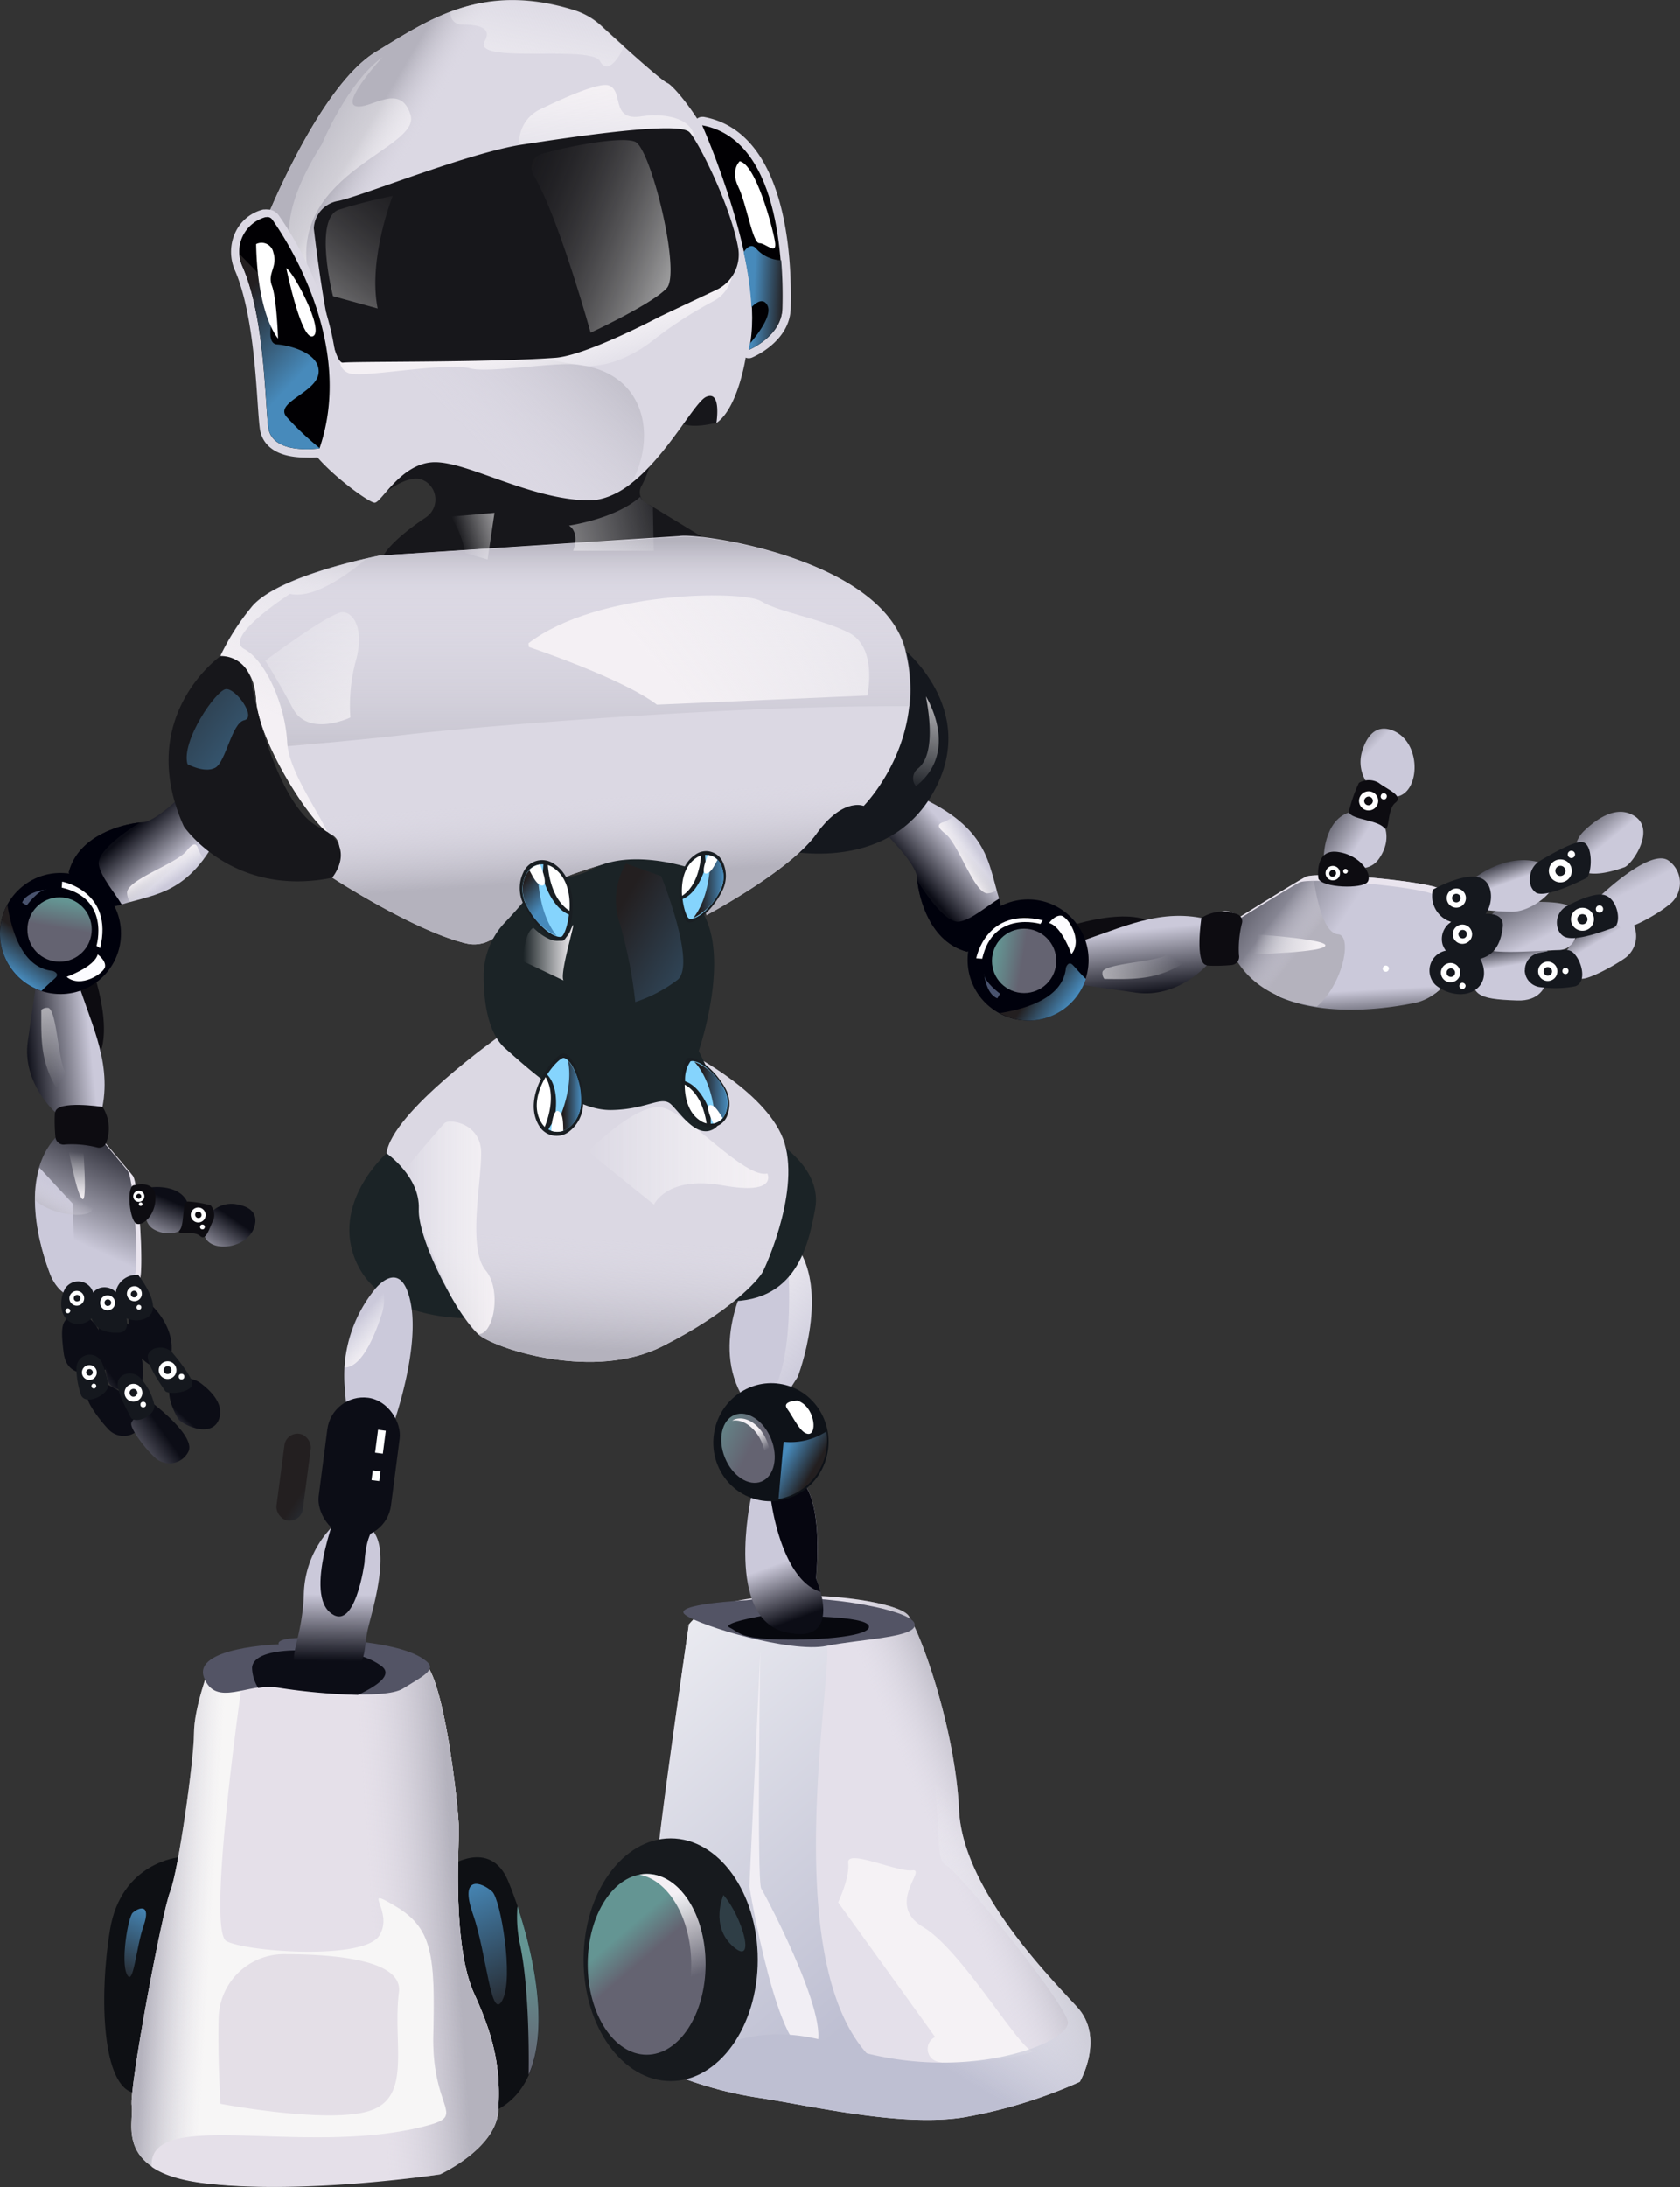 <svg id="Layer_1" data-name="Layer 1" xmlns="http://www.w3.org/2000/svg" xmlns:xlink="http://www.w3.org/1999/xlink" viewBox="0 0 202.15 262.98"><rect x="0" y="0" width="202.15" height="262.98" fill="#333333" stroke="none"/><defs><style>.cls-1{fill:url(#linear-gradient);}.cls-2{fill:url(#linear-gradient-2);}.cls-3{fill:#00010c;}.cls-4{fill:url(#linear-gradient-3);}.cls-5{fill:#e9e4ee;}.cls-6{fill:url(#linear-gradient-4);}.cls-7{fill:url(#linear-gradient-5);}.cls-8{fill:url(#linear-gradient-6);}.cls-9{fill:#0d0c11;}.cls-10{fill:url(#linear-gradient-7);}.cls-11{fill:url(#linear-gradient-8);}.cls-12{fill:url(#linear-gradient-9);}.cls-13{fill:url(#linear-gradient-10);}.cls-14{fill:#fcfcff;}.cls-15{fill:#49536e;}.cls-16{fill:url(#linear-gradient-11);}.cls-17{fill:url(#linear-gradient-12);}.cls-18{fill:#15181e;}.cls-19{fill:#fff;}.cls-20{fill:url(#linear-gradient-13);}.cls-21{fill:url(#linear-gradient-14);}.cls-22{fill:url(#linear-gradient-15);}.cls-23{fill:url(#linear-gradient-16);}.cls-24{fill:url(#linear-gradient-17);}.cls-25{fill:url(#linear-gradient-18);}.cls-26{fill:url(#linear-gradient-19);}.cls-27{fill:url(#linear-gradient-20);}.cls-28{fill:#cbc9da;}.cls-29{fill:url(#linear-gradient-21);}.cls-30{fill:#1b2326;}.cls-31{fill:#dbd8e3;}.cls-32{fill:url(#linear-gradient-22);}.cls-33{fill:url(#linear-gradient-23);}.cls-34{fill:url(#linear-gradient-24);}.cls-35{fill:#17171b;}.cls-36{fill:url(#linear-gradient-25);}.cls-37{fill:url(#linear-gradient-26);}.cls-38{fill:url(#linear-gradient-27);}.cls-39{fill:url(#linear-gradient-28);}.cls-40{fill:url(#linear-gradient-29);}.cls-41{fill:url(#linear-gradient-30);}.cls-42{fill:url(#linear-gradient-31);}.cls-43{fill:url(#linear-gradient-32);}.cls-44{fill:url(#linear-gradient-33);}.cls-45{fill:url(#linear-gradient-34);}.cls-46{fill:url(#linear-gradient-35);}.cls-47{fill:url(#linear-gradient-36);}.cls-48{fill:url(#linear-gradient-37);}.cls-49{fill:url(#linear-gradient-38);}.cls-50{fill:url(#linear-gradient-39);}.cls-51{fill:url(#linear-gradient-40);}.cls-52{fill:url(#linear-gradient-41);}.cls-53{fill:#010003;}.cls-54{fill:url(#linear-gradient-42);}.cls-55{fill:url(#linear-gradient-43);}.cls-56{fill:url(#linear-gradient-44);}.cls-57{fill:url(#linear-gradient-45);}.cls-58{fill:none;stroke:#1b2326;stroke-miterlimit:10;}.cls-59{fill:#191e22;}.cls-60{fill:#85d4fd;}.cls-61{fill:url(#linear-gradient-46);}.cls-62{fill:url(#linear-gradient-47);}.cls-63{fill:url(#linear-gradient-48);}.cls-64{fill:url(#linear-gradient-49);}.cls-65{fill:#e4e0ea;}.cls-66{fill:url(#linear-gradient-50);}.cls-67{fill:url(#linear-gradient-51);}.cls-68{fill:url(#linear-gradient-52);}.cls-69{fill:#f1eef4;}.cls-70{fill:#f5f2f5;}.cls-71{fill:url(#linear-gradient-53);}.cls-72{fill:#535465;}.cls-73{fill:#171a1e;}.cls-74{fill:url(#linear-gradient-54);}.cls-75{fill:url(#linear-gradient-55);}.cls-76{fill:#2f3e46;}.cls-77{fill:#07080e;}.cls-78{fill:url(#linear-gradient-56);}.cls-79{fill:#060610;}.cls-80{fill:#0e1218;}.cls-81{fill:url(#linear-gradient-57);}.cls-82{fill:url(#linear-gradient-58);}.cls-83{fill:url(#linear-gradient-59);}.cls-84{fill:#0e1014;}.cls-85{fill:url(#linear-gradient-60);}.cls-86{fill:url(#linear-gradient-61);}.cls-87{fill:#f7f6f6;}.cls-88{fill:url(#linear-gradient-62);}.cls-89{fill:#e5e0e9;}.cls-90{fill:url(#linear-gradient-63);}.cls-91{fill:#e4dfe7;}.cls-92{fill:url(#linear-gradient-64);}.cls-93{fill:#0c0d16;}.cls-94{fill:url(#linear-gradient-65);}.cls-95{fill:url(#linear-gradient-66);}.cls-96{fill:url(#linear-gradient-67);}.cls-97{fill:url(#linear-gradient-68);}.cls-98{fill:url(#linear-gradient-69);}.cls-99{fill:url(#linear-gradient-70);}.cls-100{fill:url(#linear-gradient-71);}.cls-101{fill:url(#linear-gradient-72);}.cls-102{fill:url(#linear-gradient-73);}.cls-103{fill:url(#linear-gradient-74);}.cls-104{fill:url(#linear-gradient-75);}.cls-105{fill:url(#linear-gradient-76);}.cls-106{fill:url(#linear-gradient-77);}.cls-107{fill:url(#linear-gradient-78);}.cls-108{fill:url(#linear-gradient-79);}.cls-109{fill:url(#linear-gradient-80);}.cls-110{fill:url(#linear-gradient-81);}.cls-111{fill:url(#linear-gradient-82);}.cls-112{fill:url(#linear-gradient-83);}.cls-113{fill:url(#linear-gradient-84);}</style><linearGradient id="linear-gradient" x1="2052.67" y1="910.84" x2="2057.78" y2="906.38" gradientTransform="translate(3265.23 -521.57) rotate(90)" gradientUnits="userSpaceOnUse"><stop offset="0" stop-color="#0c0d16"/><stop offset="0.74" stop-color="#9998a6"/><stop offset="1" stop-color="#cbc9da"/></linearGradient><linearGradient id="linear-gradient-2" x1="2060.27" y1="907.57" x2="2058.17" y2="908.89" gradientTransform="translate(3265.23 -521.57) rotate(90)" gradientUnits="userSpaceOnUse"><stop offset="0" stop-color="#fff" stop-opacity="0"/><stop offset="1" stop-color="#f4f0f4"/></linearGradient><linearGradient id="linear-gradient-3" x1="2155.84" y1="945.57" x2="2168.36" y2="953.84" gradientTransform="matrix(0.15, 0.99, -0.99, 0.15, 2956.8, -712.08)" xlink:href="#linear-gradient"/><linearGradient id="linear-gradient-4" x1="2170.74" y1="964.1" x2="2170.48" y2="959.59" gradientTransform="matrix(0.15, 0.99, -0.99, 0.15, 2956.8, -712.08)" xlink:href="#linear-gradient"/><linearGradient id="linear-gradient-5" x1="2165.33" y1="955.31" x2="2162.39" y2="953.01" gradientTransform="matrix(0.15, 0.99, -0.99, 0.15, 2956.8, -712.08)" gradientUnits="userSpaceOnUse"><stop offset="0" stop-color="#b4b2bd"/><stop offset="1" stop-color="#dbd8e3" stop-opacity="0"/></linearGradient><linearGradient id="linear-gradient-6" x1="2160.74" y1="955.32" x2="2166.23" y2="956.47" gradientTransform="matrix(0.15, 0.99, -0.99, 0.15, 2956.8, -712.08)" xlink:href="#linear-gradient-2"/><linearGradient id="linear-gradient-7" x1="2079.29" y1="925.07" x2="2078.51" y2="917.18" xlink:href="#linear-gradient"/><linearGradient id="linear-gradient-8" x1="2081.5" y1="919.15" x2="2075.72" y2="928.72" xlink:href="#linear-gradient-2"/><linearGradient id="linear-gradient-9" x1="2062.33" y1="920.24" x2="2065.58" y2="920.79" gradientTransform="translate(927.99 -1954.01) rotate(90)" gradientUnits="userSpaceOnUse"><stop offset="0" stop-color="#649593"/><stop offset="1" stop-color="#646371"/></linearGradient><linearGradient id="linear-gradient-10" x1="2067.11" y1="924.16" x2="2070.79" y2="926.75" gradientTransform="translate(3265.23 -521.57) rotate(90)" gradientUnits="userSpaceOnUse"><stop offset="0" stop-color="#231f20"/><stop offset="1" stop-color="#478abb"/></linearGradient><linearGradient id="linear-gradient-11" x1="2191.12" y1="952.25" x2="2192.78" y2="955" gradientTransform="matrix(0.15, 0.99, -0.99, 0.15, 2956.8, -712.08)" xlink:href="#linear-gradient"/><linearGradient id="linear-gradient-12" x1="2184.05" y1="954.94" x2="2184.44" y2="957.3" gradientTransform="matrix(0.15, 0.99, -0.99, 0.15, 2956.8, -712.08)" xlink:href="#linear-gradient"/><linearGradient id="linear-gradient-13" x1="2165.15" y1="942.4" x2="2170.52" y2="945.79" gradientTransform="matrix(0.15, 0.99, -0.99, 0.15, 2956.8, -712.08)" xlink:href="#linear-gradient"/><linearGradient id="linear-gradient-14" x1="2083.38" y1="875.09" x2="2088.74" y2="878.47" gradientTransform="matrix(-0.04, 1, -1, -0.04, 3314.92, -475.5)" xlink:href="#linear-gradient"/><linearGradient id="linear-gradient-15" x1="2192.44" y1="941.69" x2="2196.59" y2="949.87" gradientTransform="matrix(0.15, 0.99, -0.99, 0.15, 2956.8, -712.08)" xlink:href="#linear-gradient"/><linearGradient id="linear-gradient-16" x1="2182.89" y1="947.79" x2="2186.63" y2="955.16" gradientTransform="matrix(0.15, 0.99, -0.99, 0.15, 2956.8, -712.08)" xlink:href="#linear-gradient"/><linearGradient id="linear-gradient-17" x1="2190" y1="941.51" x2="2193.51" y2="945.79" gradientTransform="matrix(0.15, 0.99, -0.99, 0.15, 2956.8, -712.08)" xlink:href="#linear-gradient"/><linearGradient id="linear-gradient-18" x1="2183.36" y1="947.08" x2="2184.25" y2="949.57" gradientTransform="matrix(0.15, 0.99, -0.99, 0.15, 2956.8, -712.08)" xlink:href="#linear-gradient"/><linearGradient id="linear-gradient-19" x1="2447.36" y1="1538" x2="2452.48" y2="1533.54" gradientTransform="matrix(1, 0, 0, 1, 0, 0)" xlink:href="#linear-gradient"/><linearGradient id="linear-gradient-20" x1="2454.96" y1="1534.73" x2="2452.87" y2="1536.05" gradientTransform="matrix(1, 0, 0, 1, 0, 0)" xlink:href="#linear-gradient-2"/><linearGradient id="linear-gradient-21" x1="2435.33" y1="1595.97" x2="2423.88" y2="1586.73" gradientTransform="matrix(1, 0, 0, 1, 0, 0)" xlink:href="#linear-gradient-2"/><linearGradient id="linear-gradient-22" x1="2406.82" y1="1594.63" x2="2407.48" y2="1581.41" gradientTransform="matrix(1, 0, 0, 1, 0, 0)" xlink:href="#linear-gradient-5"/><linearGradient id="linear-gradient-23" x1="2385.89" y1="1580.09" x2="2396.75" y2="1580.09" gradientTransform="matrix(1, 0, 0, 1, 0, 0)" xlink:href="#linear-gradient-2"/><linearGradient id="linear-gradient-24" x1="2408.02" y1="1571.43" x2="2429.71" y2="1571.43" gradientTransform="matrix(1, 0, 0, 1, 0, 0)" xlink:href="#linear-gradient-2"/><linearGradient id="linear-gradient-25" x1="2407.03" y1="1538.17" x2="2406.37" y2="1528.59" gradientTransform="matrix(1, 0, 0, 1, 0, 0)" xlink:href="#linear-gradient-5"/><linearGradient id="linear-gradient-26" x1="2405.3" y1="1529.95" x2="2405.3" y2="1504.29" gradientTransform="matrix(1, 0, 0, 1, 0, 0)" xlink:href="#linear-gradient-5"/><linearGradient id="linear-gradient-27" x1="2405.3" y1="1497.58" x2="2405.3" y2="1504.19" gradientTransform="matrix(1, 0, 0, 1, 0, 0)" xlink:href="#linear-gradient-5"/><linearGradient id="linear-gradient-28" x1="2392.42" y1="1497.51" x2="2400.95" y2="1495.03" gradientTransform="matrix(1, 0, 0, 1, 0, 0)" xlink:href="#linear-gradient-2"/><linearGradient id="linear-gradient-29" x1="2419.18" y1="1494.45" x2="2389.62" y2="1501.61" gradientTransform="matrix(1, 0, 0, 1, 0, 0)" xlink:href="#linear-gradient-2"/><linearGradient id="linear-gradient-30" x1="2382.07" y1="1495.24" x2="2371.5" y2="1519.02" gradientTransform="matrix(1, 0, 0, 1, 0, 0)" xlink:href="#linear-gradient-2"/><linearGradient id="linear-gradient-31" x1="2453.6" y1="1484.65" x2="2418.59" y2="1515.25" gradientTransform="matrix(1, 0, 0, 1, 0, 0)" xlink:href="#linear-gradient-2"/><linearGradient id="linear-gradient-32" x1="2368.21" y1="1503.84" x2="2386.92" y2="1523.88" gradientTransform="matrix(1, 0, 0, 1, 0, 0)" xlink:href="#linear-gradient-2"/><linearGradient id="linear-gradient-33" x1="2351.97" y1="1511.87" x2="2378.89" y2="1532.52" gradientTransform="matrix(1, 0, 0, 1, 0, 0)" xlink:href="#linear-gradient-10"/><linearGradient id="linear-gradient-34" x1="2415.48" y1="1510.05" x2="2442.78" y2="1524.13" gradientTransform="matrix(1, 0.07, -0.07, 1, 95.49, -126.82)" xlink:href="#linear-gradient-10"/><linearGradient id="linear-gradient-35" x1="2400.18" y1="1547.06" x2="2406.21" y2="1547.06" gradientTransform="matrix(1, 0, 0, 1, 0, 0)" xlink:href="#linear-gradient-2"/><linearGradient id="linear-gradient-36" x1="2406.38" y1="1465.56" x2="2390.36" y2="1481.24" gradientTransform="matrix(1, 0, 0, 1, 0, 0)" xlink:href="#linear-gradient-5"/><linearGradient id="linear-gradient-37" x1="2378.05" y1="1453.54" x2="2382.89" y2="1456.4" gradientTransform="matrix(1, 0, 0, 1, 0, 0)" xlink:href="#linear-gradient-5"/><linearGradient id="linear-gradient-38" x1="2371.43" y1="1447.86" x2="2389.35" y2="1458.34" gradientTransform="matrix(1, 0, 0, 1, 0, 0)" xlink:href="#linear-gradient-2"/><linearGradient id="linear-gradient-39" x1="2402.83" y1="1431.52" x2="2399.03" y2="1449.03" gradientTransform="matrix(1, 0, 0, 1, 0, 0)" xlink:href="#linear-gradient-2"/><linearGradient id="linear-gradient-40" x1="2410.15" y1="1454.1" x2="2410.39" y2="1443.04" gradientTransform="matrix(1, 0, 0, 1, 0, 0)" xlink:href="#linear-gradient-2"/><linearGradient id="linear-gradient-41" x1="2404.78" y1="1479.71" x2="2402.8" y2="1473.02" gradientTransform="matrix(1, 0, 0, 1, 0, 0)" xlink:href="#linear-gradient-2"/><linearGradient id="linear-gradient-42" x1="2431.55" y1="1468.46" x2="2427.92" y2="1468.29" gradientTransform="matrix(1, 0, 0, 1, 0, 0)" xlink:href="#linear-gradient-10"/><linearGradient id="linear-gradient-43" x1="2396.82" y1="1455.51" x2="2424.98" y2="1466.33" gradientUnits="userSpaceOnUse"><stop offset="0" stop-color="#231f20" stop-opacity="0"/><stop offset="1" stop-color="#f1f2f2"/></linearGradient><linearGradient id="linear-gradient-44" x1="2389.49" y1="1451.67" x2="2368.52" y2="1478.59" xlink:href="#linear-gradient-43"/><linearGradient id="linear-gradient-45" x1="2364.14" y1="1470.42" x2="2372.56" y2="1478.34" gradientTransform="matrix(1, 0, 0, 1, 0, 0)" xlink:href="#linear-gradient-10"/><linearGradient id="linear-gradient-46" x1="2404.42" y1="1564.23" x2="2407.14" y2="1564.23" gradientUnits="userSpaceOnUse"><stop offset="0.24" stop-color="#231f20"/><stop offset="1" stop-color="#478abb"/></linearGradient><linearGradient id="linear-gradient-47" x1="2420.78" y1="1563.67" x2="2424.76" y2="1563.67" xlink:href="#linear-gradient-46"/><linearGradient id="linear-gradient-48" x1="2399.31" y1="1537.85" x2="2402.86" y2="1541.07" xlink:href="#linear-gradient-46"/><linearGradient id="linear-gradient-49" x1="2420.65" y1="1539.16" x2="2424.28" y2="1539.16" xlink:href="#linear-gradient-46"/><linearGradient id="linear-gradient-50" x1="2457.73" y1="1648.93" x2="2449.37" y2="1652.45" gradientTransform="matrix(1, 0, 0, 1, 0, 0)" xlink:href="#linear-gradient-5"/><linearGradient id="linear-gradient-51" x1="2421.43" y1="1628.06" x2="2451.37" y2="1632.02" gradientUnits="userSpaceOnUse"><stop offset="0" stop-color="#fff"/><stop offset="1" stop-color="#bebfd2"/></linearGradient><linearGradient id="linear-gradient-52" x1="2394.73" y1="1617.23" x2="2442.51" y2="1673.37" xlink:href="#linear-gradient-51"/><linearGradient id="linear-gradient-53" x1="2458.92" y1="1652.11" x2="2443.94" y2="1676.77" gradientUnits="userSpaceOnUse"><stop offset="0" stop-color="#fff" stop-opacity="0"/><stop offset="1" stop-color="#bebfd2"/></linearGradient><linearGradient id="linear-gradient-54" x1="74.71" y1="232.57" x2="77.36" y2="235.65" gradientTransform="matrix(1, 0, 0, 1, 0, 0)" xlink:href="#linear-gradient-9"/><linearGradient id="linear-gradient-55" x1="2417.65" y1="1671.19" x2="2414.12" y2="1661.72" gradientTransform="matrix(1, 0, 0, 1, 0, 0)" xlink:href="#linear-gradient-2"/><linearGradient id="linear-gradient-56" x1="2434.24" y1="1626.7" x2="2431.82" y2="1620.09" gradientUnits="userSpaceOnUse"><stop offset="0" stop-color="#0c0d16"/><stop offset="1" stop-color="#cbc9da"/></linearGradient><linearGradient id="linear-gradient-57" x1="2421.54" y1="1603.7" x2="2427.48" y2="1606.78" gradientTransform="translate(780.22 -793.38) rotate(22.04)" xlink:href="#linear-gradient-9"/><linearGradient id="linear-gradient-58" x1="2428.48" y1="1607.46" x2="2426.99" y2="1605.31" gradientTransform="matrix(1, 0, 0, 1, 0, 0)" xlink:href="#linear-gradient-2"/><linearGradient id="linear-gradient-59" x1="2435.03" y1="1609.33" x2="2431.56" y2="1607.35" gradientTransform="matrix(1, 0, 0, 1, 0, 0)" xlink:href="#linear-gradient-10"/><linearGradient id="linear-gradient-60" x1="2400.12" y1="1674.55" x2="2393.18" y2="1658.37" gradientTransform="matrix(1, 0, 0, 1, 0, 0)" xlink:href="#linear-gradient-10"/><linearGradient id="linear-gradient-61" x1="1452.47" y1="1670.79" x2="1448.53" y2="1661.58" gradientTransform="matrix(-1, 0, 0, 1, 3803.59, 0)" xlink:href="#linear-gradient-10"/><linearGradient id="linear-gradient-62" x1="2355.24" y1="1662.46" x2="2362.73" y2="1662.9" gradientTransform="matrix(1, 0, 0, 1, 0, 0)" xlink:href="#linear-gradient-5"/><linearGradient id="linear-gradient-63" x1="2392.09" y1="1662.91" x2="2381.97" y2="1663.57" gradientTransform="matrix(1, 0, 0, 1, 0, 0)" xlink:href="#linear-gradient-5"/><linearGradient id="linear-gradient-64" x1="2401.02" y1="1667.57" x2="2399.04" y2="1681.61" gradientTransform="matrix(1, 0, 0, 1, 0, 0)" xlink:href="#linear-gradient-9"/><linearGradient id="linear-gradient-65" x1="2377.68" y1="1632.18" x2="2377.79" y2="1624.14" xlink:href="#linear-gradient-56"/><linearGradient id="linear-gradient-66" x1="2380.26" y1="1591.22" x2="2383.07" y2="1593.78" gradientTransform="matrix(1, 0, 0, 1, 0, 0)" xlink:href="#linear-gradient-2"/><linearGradient id="linear-gradient-67" x1="2481.94" y1="1533.4" x2="2498.12" y2="1544.08" gradientTransform="matrix(1, 0, 0, 1, 0, 0)" xlink:href="#linear-gradient"/><linearGradient id="linear-gradient-68" x1="2501.19" y1="1557.34" x2="2500.86" y2="1551.51" gradientTransform="matrix(1, 0, 0, 1, 0, 0)" xlink:href="#linear-gradient"/><linearGradient id="linear-gradient-69" x1="2494.2" y1="1545.98" x2="2490.4" y2="1543.01" gradientTransform="matrix(1, 0, 0, 1, 0, 0)" xlink:href="#linear-gradient-5"/><linearGradient id="linear-gradient-70" x1="2488.27" y1="1545.99" x2="2495.37" y2="1547.48" gradientTransform="matrix(1, 0, 0, 1, 0, 0)" xlink:href="#linear-gradient-2"/><linearGradient id="linear-gradient-71" x1="2473.99" y1="1552.23" x2="2473.21" y2="1544.34" gradientTransform="matrix(1, 0, 0, 1, 0, 0)" xlink:href="#linear-gradient"/><linearGradient id="linear-gradient-72" x1="2476.2" y1="1546.31" x2="2470.42" y2="1555.89" gradientTransform="matrix(1, 0, 0, 1, 0, 0)" xlink:href="#linear-gradient-2"/><linearGradient id="linear-gradient-73" x1="119.79" y1="114.96" x2="123.04" y2="115.5" gradientTransform="matrix(1, 0, 0, 1, 0, 0)" xlink:href="#linear-gradient-9"/><linearGradient id="linear-gradient-74" x1="2461.8" y1="1551.32" x2="2465.49" y2="1553.91" gradientTransform="matrix(1, 0, 0, 1, 0, 0)" xlink:href="#linear-gradient-10"/><linearGradient id="linear-gradient-75" x1="2527.54" y1="1542.03" x2="2529.68" y2="1545.58" gradientTransform="matrix(1, 0, 0, 1, 0, 0)" xlink:href="#linear-gradient"/><linearGradient id="linear-gradient-76" x1="2518.4" y1="1545.5" x2="2518.9" y2="1548.55" gradientTransform="matrix(1, 0, 0, 1, 0, 0)" xlink:href="#linear-gradient"/><linearGradient id="linear-gradient-77" x1="2493.98" y1="1529.3" x2="2500.91" y2="1533.67" gradientTransform="matrix(1, 0, 0, 1, 0, 0)" xlink:href="#linear-gradient"/><linearGradient id="linear-gradient-78" x1="2518" y1="1387.07" x2="2524.94" y2="1391.45" gradientTransform="matrix(0.98, 0.19, -0.19, 0.98, 289, -317.33)" xlink:href="#linear-gradient"/><linearGradient id="linear-gradient-79" x1="2529.24" y1="1528.38" x2="2534.61" y2="1538.95" gradientTransform="matrix(1, 0, 0, 1, 0, 0)" xlink:href="#linear-gradient"/><linearGradient id="linear-gradient-80" x1="2516.89" y1="1536.26" x2="2521.73" y2="1545.79" gradientTransform="matrix(1, 0, 0, 1, 0, 0)" xlink:href="#linear-gradient"/><linearGradient id="linear-gradient-81" x1="2526.09" y1="1528.15" x2="2530.63" y2="1533.68" gradientTransform="matrix(1, 0, 0, 1, 0, 0)" xlink:href="#linear-gradient"/><linearGradient id="linear-gradient-82" x1="2517.51" y1="1535.34" x2="2518.66" y2="1538.56" gradientTransform="matrix(1, 0, 0, 1, 0, 0)" xlink:href="#linear-gradient"/><linearGradient id="linear-gradient-83" x1="2527.91" y1="1576.63" x2="2547.07" y2="1586.37" gradientTransform="translate(433.71 396.95) scale(0.77 0.77)" xlink:href="#linear-gradient-10"/><linearGradient id="linear-gradient-84" x1="2447.25" y1="1527.87" x2="2451.21" y2="1512.24" gradientTransform="matrix(1, 0, 0, 1, 0, 0)" xlink:href="#linear-gradient-2"/></defs><path class="cls-1" d="M2360.32,1526.93s-4.13,4.3-5.86,4.38-7.68,1.24-8.92,6c0,0,2.23,5.2,6.36,3.88s8.5-1.16,12.38-9.91S2360.32,1526.93,2360.32,1526.93Z" transform="translate(-2337.24 -1432.45)"/><path class="cls-2" d="M2361.75,1535.76l-.58-1c-.16-.38-.27-1.54-1.48,0s-7.05,3.41-7.16,5a2.07,2.07,0,0,0,.38,1.16C2355.85,1540.11,2358.89,1539.6,2361.75,1535.76Z" transform="translate(-2337.24 -1432.45)"/><path class="cls-3" d="M2351.9,1541.22h0c-.86-1.46-2.52-3.31-2.77-4.81s2.86-3.77,4.94-5.06c-2.08.2-7.4,1.49-8.57,6C2345.54,1537.34,2347.77,1542.54,2351.9,1541.22Z" transform="translate(-2337.24 -1432.45)"/><path class="cls-4" d="M2348.6,1568.39s3.9,4.52,4.6,5.45,1.39,11.68.77,12.68-5.28,3.41-6.24,2.53-3.18.06-4.6-3.77-3.7-12.7,1.84-17S2348.6,1568.39,2348.6,1568.39Z" transform="translate(-2337.24 -1432.45)"/><path class="cls-5" d="M2354,1586.52c.62-1-.06-11.76-.77-12.68s-4.6-5.45-4.6-5.45.88-2-.29-2a3.54,3.54,0,0,1-.31,1.44s3.9,4.52,4.6,5.45,1.4,11.68.78,12.68-5.29,3.41-6.25,2.53c-.59-.55-1.68-.4-2.75-1.12,1.25,1.31,2.64,1,3.35,1.63C2348.69,1589.93,2353.36,1587.52,2354,1586.52Z" transform="translate(-2337.24 -1432.45)"/><path class="cls-6" d="M2345.16,1588.05a1.06,1.06,0,0,0,.29-.63c.33-2.44,1.24-.78,1-1.84s-.42-6.84-.46-8.14c0-.16,0-.26,0-.26l-4-4.32c-1.28,4.37.16,9.68,1.17,12.42A5,5,0,0,0,2345.16,1588.05Z" transform="translate(-2337.24 -1432.45)"/><path class="cls-7" d="M2348.39,1577.65c-.13-1.47,3.55-2.68,5.06-3.11a2.18,2.18,0,0,0-.25-.7c-.7-.93-4.6-5.45-4.6-5.45s1.91-4.35-3.63-.08c-2.72,2.09-3.54,5.29-3.52,8.45C2343.9,1578.84,2348.5,1579,2348.39,1577.65Z" transform="translate(-2337.24 -1432.45)"/><path class="cls-8" d="M2347,1567.21l-.56.08c-.41.27-.88.6-1.42,1l0,0c.4,2.23,1.57,8.4,2.2,8.35S2347,1567.21,2347,1567.21Z" transform="translate(-2337.24 -1432.45)"/><path class="cls-9" d="M2348.1,1564.05a4.85,4.85,0,0,1,1.93,5.77.91.91,0,0,1-1.06.61,12.25,12.25,0,0,0-3.85-.37,1,1,0,0,1-1.21-.91c-.15-1.66-.21-4.16.56-5.14C2345.67,1562.48,2348.1,1564.05,2348.1,1564.05Z" transform="translate(-2337.24 -1432.45)"/><path class="cls-9" d="M2348.07,1548.13s3.14,8,.83,11.78-3.63-5.18-3.63-5.18l-1.1-9.57Z" transform="translate(-2337.24 -1432.45)"/><path class="cls-10" d="M2346.26,1549.39c1.61,5.58,4.43,10.32,3.31,16.15,0,0-5.51-.84-5.68.64,0,0-4-3.47-3.3-8.53s1.32-8.92,1.32-8.92Z" transform="translate(-2337.24 -1432.45)"/><path class="cls-11" d="M2344,1563.2l.78-.44c.29-.12,1.08-.08.28-1.46s-1-7.36-2-7.67a1.14,1.14,0,0,0-.85.23C2342.23,1556.85,2342,1559.9,2344,1563.2Z" transform="translate(-2337.24 -1432.45)"/><circle class="cls-3" cx="7.28" cy="112.24" r="7.28"/><circle class="cls-12" cx="7.17" cy="111.76" r="3.87"/><path class="cls-13" d="M2337.24,1544.68a7.29,7.29,0,0,0,5,6.91c.62-.65,1.37-1.28,1.68-1.58.55-.55-.33-.83-.33-.83-3.49-.31-4.9-4.43-5.46-7.94A7.14,7.14,0,0,0,2337.24,1544.68Z" transform="translate(-2337.24 -1432.45)"/><path class="cls-14" d="M2344.72,1538.45s6.23,1.15,4.57,8l-.44-.28s1.71-5.67-4.18-7Z" transform="translate(-2337.24 -1432.45)"/><path class="cls-14" d="M2349,1547.2s1,.72.88,1.49-2.91,2.64-4.62,1.21C2345.22,1549.9,2348.58,1548.74,2349,1547.2Z" transform="translate(-2337.24 -1432.45)"/><path class="cls-15" d="M2342.91,1539.38s-2.48.22-3,1.6l.55.33S2341.92,1539.33,2342.91,1539.38Z" transform="translate(-2337.24 -1432.45)"/><path class="cls-16" d="M2349.85,1598.76s5.48,2.51,4.65,4.66a2.52,2.52,0,0,1-4.1,1c-.93-.93-2.66-3.21-2.59-3.86S2349.85,1598.76,2349.85,1598.76Z" transform="translate(-2337.24 -1432.45)"/><path class="cls-17" d="M2347,1590.37s3.25,1,3,6.73c0,0-4.61,1.93-5.1-2S2344.79,1590.93,2347,1590.37Z" transform="translate(-2337.24 -1432.45)"/><path class="cls-18" d="M2347.77,1595.35a1.62,1.62,0,0,1,1.77,1c.41,1.06.88,2.5.63,3.06-.42.93-2.54,1.95-3.15.84a9.84,9.84,0,0,1-.58-3.2,1.61,1.61,0,0,1,1.33-1.69Z" transform="translate(-2337.24 -1432.45)"/><path class="cls-19" d="M2347.41,1598.15a.89.89,0,0,1,1.17-1.35.9.9,0,0,1,.09,1.26A.89.89,0,0,1,2347.41,1598.15Zm.88-.42a.38.38,0,0,0,0-.55.39.39,0,0,0-.56,0,.4.4,0,0,0,0,.56A.39.39,0,0,0,2348.29,1597.73Z" transform="translate(-2337.24 -1432.45)"/><circle class="cls-19" cx="2348.41" cy="1598.97" r="0.29" transform="translate(-2093.39 2075.07) rotate(-76.45)"/><path class="cls-18" d="M2345.11,1587.33a1.88,1.88,0,0,1,3.39.72c.26,1.27.3,2.73-.67,3.27-1.87,1-3.38-.38-3.21-2.35A3.64,3.64,0,0,1,2345.11,1587.33Z" transform="translate(-2337.24 -1432.45)"/><path class="cls-19" d="M2345.74,1589.05a.89.89,0,1,1,1.24.24A.89.89,0,0,1,2345.74,1589.05Zm1-.17a.4.4,0,1,0-.55-.11A.39.39,0,0,0,2346.7,1588.88Z" transform="translate(-2337.24 -1432.45)"/><circle class="cls-19" cx="2345.32" cy="1589.9" r="0.29" transform="translate(-2518.53 1439.84) rotate(-61.04)"/><path class="cls-20" d="M2355.47,1575.21s3.65-.47,4.45,2.15-1.59,4.16-4,3S2355.47,1575.21,2355.47,1575.21Z" transform="translate(-2337.24 -1432.45)"/><path class="cls-9" d="M2353.22,1575s2.68-.84,2.73,1.39-1.63,3.58-2.34,3.17S2352.43,1575.59,2353.22,1575Z" transform="translate(-2337.24 -1432.45)"/><path class="cls-19" d="M2353.54,1576.83a.67.67,0,1,1,.94-.14A.67.67,0,0,1,2353.54,1576.83Zm.64-.36a.3.3,0,0,0-.07-.42.28.28,0,0,0-.41.07.29.29,0,0,0,.06.41A.3.3,0,0,0,2354.18,1576.47Z" transform="translate(-2337.24 -1432.45)"/><circle class="cls-19" cx="2354.33" cy="1577.39" r="0.22" transform="translate(-1888.94 2242.1) rotate(-81.56)"/><path class="cls-21" d="M2361.91,1579.32a3.43,3.43,0,0,1,3.82-2.06c1.23.21,2.49.8,2.2,2.38-.56,2.95-5.31,3.56-6.06,1.45A2.44,2.44,0,0,1,2361.91,1579.32Z" transform="translate(-2337.24 -1432.45)"/><path class="cls-9" d="M2362.6,1577.39a1.82,1.82,0,0,1,.29,1.83c-.48.88-.83,2.52-1.59,1.83s-3,0-2.44-.68c.64-.81.22-3.4,1-3.45A13.35,13.35,0,0,1,2362.6,1577.39Z" transform="translate(-2337.24 -1432.45)"/><path class="cls-19" d="M2360.56,1579.26a.89.89,0,1,1,1.06-1.44.91.91,0,0,1,.19,1.26A.89.89,0,0,1,2360.56,1579.26Zm.85-.48a.41.41,0,0,0-.08-.56.4.4,0,0,0-.56.09.4.4,0,0,0,.64.47Z" transform="translate(-2337.24 -1432.45)"/><circle class="cls-19" cx="2361.62" cy="1580" r="0.29" transform="translate(-1886.99 2250) rotate(-81.51)"/><path class="cls-22" d="M2355.71,1601.25s5.19,3.93,4.18,5.77a2.54,2.54,0,0,1-4.09.59c-1.1-1-2.84-3.3-2.77-4S2355.71,1601.25,2355.71,1601.25Z" transform="translate(-2337.24 -1432.45)"/><path class="cls-23" d="M2350.06,1590.62A4.2,4.2,0,0,1,2354,1594c.37,1.84.68,4,.22,4.65-.82,1.08-3.73,1.49-4.09-.52s-1.73-7.23-.61-7.49A2.47,2.47,0,0,1,2350.06,1590.62Z" transform="translate(-2337.24 -1432.45)"/><path class="cls-18" d="M2352.09,1597.77a1.76,1.76,0,0,1,2.2.55,7.08,7.08,0,0,1,1.53,3.08c.06,1.46-2.48,2.29-2.87,1.44s-1.91-3.36-1.47-4.42A1.29,1.29,0,0,1,2352.09,1597.77Z" transform="translate(-2337.24 -1432.45)"/><path class="cls-19" d="M2353,1600.94a1.07,1.07,0,1,1,1.32-.72A1.07,1.07,0,0,1,2353,1600.94Zm.75-.89a.47.47,0,0,0-.32-.59.47.47,0,0,0-.58.32.48.48,0,0,0,.32.59A.47.47,0,0,0,2353.73,1600.05Z" transform="translate(-2337.24 -1432.45)"/><circle class="cls-19" cx="17.23" cy="168.88" r="0.34"/><path class="cls-18" d="M2349,1587.41a1.89,1.89,0,0,1,2.53.93c.77,1.58,1.8,4.28,0,4.35-2.62.11-3.52-1.26-3.54-3.33A2,2,0,0,1,2349,1587.41Z" transform="translate(-2337.24 -1432.45)"/><path class="cls-19" d="M2349.44,1589.6a.92.92,0,0,1,.24-1.25.9.9,0,1,1-.24,1.25Zm1-.18a.4.4,0,1,0-.55-.1A.39.39,0,0,0,2350.41,1589.42Z" transform="translate(-2337.24 -1432.45)"/><path class="cls-24" d="M2358.39,1598.5a2.9,2.9,0,0,1,3,.26c1.24.93,2.71,2.43,2.27,4.1-.74,2.74-4.61.85-5,.17S2356.65,1599.3,2358.39,1598.5Z" transform="translate(-2337.24 -1432.45)"/><path class="cls-25" d="M2355.51,1589.43s2.9,2.6,2.31,6-4.53.28-4.89-2a20.72,20.72,0,0,1-.2-4.32Z" transform="translate(-2337.24 -1432.45)"/><path class="cls-18" d="M2356.19,1594.51a1.92,1.92,0,0,1,1.85.66c.84,1,2.23,2.79,2.33,3.58.13,1.15-2.92,1.45-3.26.94s-2.37-3.33-2.06-4.37A1.39,1.39,0,0,1,2356.19,1594.51Z" transform="translate(-2337.24 -1432.45)"/><path class="cls-19" d="M2357.57,1598.24a1.06,1.06,0,0,1-.33-2.1,1.06,1.06,0,1,1,.33,2.1Zm.3-1.12a.47.47,0,0,0-.53-.4.48.48,0,0,0-.4.54.47.47,0,0,0,.54.4A.47.47,0,0,0,2357.87,1597.12Z" transform="translate(-2337.24 -1432.45)"/><circle class="cls-19" cx="21.84" cy="165.52" r="0.34"/><path class="cls-18" d="M2353.85,1585.72s2.25,2.84,1.72,4.39-3.65,1.47-4.14-.3c-.09-.33-.18-.68-.25-1a2.52,2.52,0,0,1,2.45-3.06Z" transform="translate(-2337.24 -1432.45)"/><path class="cls-19" d="M2352.83,1588.69a.9.9,0,1,1,1.26-.1A.89.89,0,0,1,2352.83,1588.69Zm.88-.42a.4.4,0,0,0-.6-.52.4.4,0,1,0,.6.52Z" transform="translate(-2337.24 -1432.45)"/><circle class="cls-19" cx="2353.83" cy="1589.5" r="0.29" transform="translate(-2080.03 2073.09) rotate(-76.45)"/><path class="cls-26" d="M2443.2,1532.07s4.29,4.13,4.38,5.86,1.23,7.68,6,8.92c0,0,5.2-2.23,3.88-6.36s-1.15-8.5-9.9-12.38S2443.2,1532.07,2443.2,1532.07Z" transform="translate(-2337.24 -1432.45)"/><path class="cls-27" d="M2452,1530.64l-1,.58c-.39.16-1.55.27,0,1.48s3.41,7,5,7.16a2.08,2.08,0,0,0,1.17-.38C2456.38,1536.54,2455.86,1533.5,2452,1530.64Z" transform="translate(-2337.24 -1432.45)"/><path class="cls-3" d="M2457.48,1540.49v0c-1.46.86-3.3,2.52-4.8,2.77s-3.77-2.86-5.07-4.94c.21,2.08,1.5,7.4,6,8.57C2453.6,1546.85,2458.8,1544.62,2457.48,1540.49Z" transform="translate(-2337.24 -1432.45)"/><path class="cls-28" d="M2427.18,1586.21s-4.84,8.47,0,15.08,4.51-.88,4.51-.88l1.55-2.42s4.07-10.57-.44-16.08S2427.18,1586.21,2427.18,1586.21Z" transform="translate(-2337.24 -1432.45)"/><path class="cls-29" d="M2429.38,1601.18c-1,1.21-.11,1.87,1.84,2.2a7.19,7.19,0,0,0,.47-3l1.55-2.42s3.65-9.48.2-15.16l-1.53-.37S2433.46,1596.44,2429.38,1601.18Z" transform="translate(-2337.24 -1432.45)"/><path class="cls-30" d="M2430.81,1569.8s5.4,3.2,4.52,8-2.53,12.11-12.22,11,2.53-9,2.53-9Z" transform="translate(-2337.24 -1432.45)"/><path class="cls-30" d="M2383.75,1571.12s-6.88,6.06-3.58,13.21,13.76,6.61,13.76,6.61l-4-14.75Z" transform="translate(-2337.24 -1432.45)"/><path class="cls-31" d="M2397.37,1557s-13,9.17-13.62,14.12c0,0,4.05,2.81,3.88,6.69s5.12,13.63,7.43,15.28,13.71,5.36,21.88,1.24,11.56-8,12.06-8.92,4.95-10.82,2.23-16.6-11.81-10.15-11.81-10.15Z" transform="translate(-2337.24 -1432.45)"/><path class="cls-32" d="M2397.37,1557s-13,9.17-13.62,14.12c0,0,4.05,2.81,3.88,6.69s5.12,13.63,7.43,15.28,13.71,5.36,21.88,1.24,11.56-8,12.06-8.92,4.95-10.82,2.23-16.6-11.81-10.15-11.81-10.15Z" transform="translate(-2337.24 -1432.45)"/><path class="cls-33" d="M2394.82,1592.87c1.87,0,2.79-5.35.87-7.65-2.2-2.65-.55-10.46-.55-14.1s-3.85-4.18-4.4-3.63-4,4.63-4.85,5.69a7.06,7.06,0,0,1,1.74,4.63,6.45,6.45,0,0,0,.13,1.38c1,2.79,2.33,6.09,3.54,8.74A20.77,20.77,0,0,0,2394.82,1592.87Z" transform="translate(-2337.24 -1432.45)"/><path class="cls-34" d="M2408,1570.9s5.84-5.94,8.92-5.28,9.91,8.59,12.66,7.93c0,0,1.32,2.64-5.39,1.43s-8.26,2.31-8.26,2.31S2411.55,1573.77,2408,1570.9Z" transform="translate(-2337.24 -1432.45)"/><path class="cls-18" d="M2445.68,1510.24s9.57,7.38,3.85,17.51-18.5,6.82-18.5,6.82l5.4-14Z" transform="translate(-2337.24 -1432.45)"/><path class="cls-35" d="M2382.59,1492.46s3.47-3.19,5.51-2.31l.36.19a2.59,2.59,0,0,1,0,4.33c-2.1,1.41-5.45,3.94-5.45,5.72,0,2.59,42.27-1,42.27-1l-3.79-2.53-6.06-3.69a1.58,1.58,0,0,1-.93-2.42,11.67,11.67,0,0,0,1.21-3.8l-26.26-1.32-8,4.07Z" transform="translate(-2337.24 -1432.45)"/><path class="cls-31" d="M2383.25,1499.23l-.23,0c-1.75.35-12.88,2.69-15.62,6.34a28,28,0,0,0-3.63,5.72s4,0,4.29,5.18,6.72,15.19,9,16.29.11,5.18.11,5.18,9.82,6.41,16.15,7.94a4.07,4.07,0,0,0,4.1-1.36c2-2.39,5.94-6,8.84-7,4-1.38,5.12-1.73,7.68-1.15s4.87.08,6,.57,2.31,5.54,2.31,5.54,10-5.29,13.21-9.75,5.7-3.38,5.7-3.38,7.76-7.76,5-18.75-24.77-14.12-27.16-13.7Z" transform="translate(-2337.24 -1432.45)"/><path class="cls-36" d="M2383.25,1499.23l-.23,0c-1.75.35-12.88,2.69-15.62,6.34a28,28,0,0,0-3.63,5.72s4,0,4.29,5.18,6.72,15.19,9,16.29.11,5.18.11,5.18,9.82,6.41,16.15,7.94a4.07,4.07,0,0,0,4.1-1.36c2-2.39,5.94-6,8.84-7,4-1.38,5.12-1.73,7.68-1.15s4.87.08,6,.57,2.31,5.54,2.31,5.54,10-5.29,13.21-9.75,5.7-3.38,5.7-3.38,7.76-7.76,5-18.75-24.77-14.12-27.16-13.7Z" transform="translate(-2337.24 -1432.45)"/><path class="cls-37" d="M2446.25,1510.68c-2.72-11-24.77-14.12-27.16-13.7l-35.84,2.25-.23,0c-1.75.35-12.88,2.69-15.62,6.34a28,28,0,0,0-3.63,5.72s4,0,4.29,5.18a18.4,18.4,0,0,0,1.78,5.86c3.65-.29,10.58-.88,16.5-1.57,6.75-.79,38.48-3.54,60.38-3.39A19.3,19.3,0,0,0,2446.25,1510.68Z" transform="translate(-2337.24 -1432.45)"/><path class="cls-38" d="M2446.25,1510.68c-2.72-11-24.77-14.12-27.16-13.7l-35.84,2.25-.23,0c-1.75.35-12.88,2.69-15.62,6.34a28,28,0,0,0-3.63,5.72s4,0,4.29,5.18a18.4,18.4,0,0,0,1.78,5.86c3.65-.29,10.58-.88,16.5-1.57,6.75-.79,38.48-3.54,60.38-3.39A19.3,19.3,0,0,0,2446.25,1510.68Z" transform="translate(-2337.24 -1432.45)"/><path class="cls-39" d="M2391.46,1494.56l5.28-.45-.83,5.62-2.69-.77A11.57,11.57,0,0,0,2391.46,1494.56Z" transform="translate(-2337.24 -1432.45)"/><path class="cls-40" d="M2406.21,1498.68h9.69l-.1-5.26-.4-.24a2,2,0,0,1-1.13-1c-2.95,2.66-8.56,3.46-8.56,3.46C2407.09,1496.59,2406.21,1498.68,2406.21,1498.68Z" transform="translate(-2337.24 -1432.45)"/><path class="cls-41" d="M2372.14,1503.86c3,.7,7.45-2.75,9.18-4.21-3.71.84-11.66,3-13.92,6a28,28,0,0,0-3.63,5.72s4,0,4.29,5.18c.31,4.87,6,14,8.58,16-1.11-2.59-4.66-7.4-4.84-10.83-.22-4.4-2.53-9.8-5.17-11.23S2372.14,1503.86,2372.14,1503.86Z" transform="translate(-2337.24 -1432.45)"/><path class="cls-42" d="M2400.87,1510.24s11.23,3.75,15.41,6.94l25.32-1.1s1.32-5.84-2.31-7.6-8.37-2.42-10.46-3.74-19.7-1.32-28,5.06" transform="translate(-2337.24 -1432.45)"/><path class="cls-43" d="M2369.16,1511.89s7.93-5.94,9.36-5.83,2.53,2.31,1.54,5.83a20.68,20.68,0,0,0-.66,6.83s-5.06,2.42-6.93-1.1S2369.16,1511.89,2369.16,1511.89Z" transform="translate(-2337.24 -1432.45)"/><path class="cls-35" d="M2363.77,1511.34s-10.35,7.27-4.41,20.48c0,0,5.84,8.59,17.84,6.17,0,0,3.19-3.75-1.54-6.06-4.23-2.06-7.32-12.29-8.16-17.44a3.69,3.69,0,0,0-3.65-3.15Z" transform="translate(-2337.24 -1432.45)"/><path class="cls-44" d="M2359.8,1524.33s2,1.11,3.31.45,2-5.4,3.52-5.73-1-3.85-2.2-3.74S2359,1521.58,2359.8,1524.33Z" transform="translate(-2337.24 -1432.45)"/><path class="cls-30" d="M2398,1543.36a9.28,9.28,0,0,0-2.56,6.47c0,3,.49,6.8,2.58,8.66,3.72,3.3,8.43,7.51,12.8,7.43s6-1.81,7.19-.66,3.13,4.21,5.2,2.89-.83-7.26-1.9-9.33c0,0,4.29-12.3-.17-17.59l-1-4.45s-6.85-2.32-11.47.08-4.88-.58-7.27,2.56A49.65,49.65,0,0,1,2398,1543.36Z" transform="translate(-2337.24 -1432.45)"/><path class="cls-45" d="M2412.41,1536.54l.15-.26,4.24,1.51s4.3,10.63,1.95,12.48a17.46,17.46,0,0,1-5.07,2.66,55.06,55.06,0,0,0-1.84-9.38A8.63,8.63,0,0,1,2412.41,1536.54Z" transform="translate(-2337.24 -1432.45)"/><path class="cls-46" d="M2401.42,1544s3,3.1,4.33.6a2.24,2.24,0,0,0,.13-.27c1.24-3-1.41,5.12-.83,6l-4.87-2.31S2400.26,1544.62,2401.42,1544Z" transform="translate(-2337.24 -1432.45)"/><path class="cls-31" d="M2427.35,1475.52a1,1,0,0,1-.65-.24,1,1,0,0,1-.33-1c2.13-9-5.48-26.19-5.55-26.36a1,1,0,0,1,.91-1.41h.18c9.92,1.81,10.64,16.67,10.48,23-.1,4-4.47,5.85-4.66,5.93A1,1,0,0,1,2427.35,1475.52Z" transform="translate(-2337.24 -1432.45)"/><path class="cls-35" d="M2418.56,1482.23s-.23,2.14,4.44,1.15c.29-.06.4.06.5-.22l1.15-3.25-3.25-2.42-2.2.83Z" transform="translate(-2337.24 -1432.45)"/><path class="cls-31" d="M2369.05,1459.38s6.5-16.51,13.43-20.7c6.57-4,12.93-8.41,23.86-5a8.54,8.54,0,0,1,3.23,1.87c2.38,2.19,7.23,6.59,8,6.9,1.08.41,12.47,13.21,9.42,32.86,0,0-.91,6.19-3.55,8,0,0,.66-4-1.24-3.14s-7.38,12.6-14.26,12.44c-7-.16-14.31-4.59-18.36-4.59s-6.44,4.87-7.26,4.87-7.85-5.2-8.43-8S2368.31,1464.23,2369.05,1459.38Z" transform="translate(-2337.24 -1432.45)"/><path class="cls-47" d="M2407,1476.34a41.13,41.13,0,0,1-20.69-9.14l-16.13,2.1c1.35,6.53,3.36,13.83,3.71,15.54.58,2.81,7.6,8,8.43,8s3.22-4.87,7.26-4.87,11.31,4.43,18.36,4.59a8.34,8.34,0,0,0,5.26-2C2416.29,1485,2414.94,1477.38,2407,1476.34Z" transform="translate(-2337.24 -1432.45)"/><path class="cls-48" d="M2369.05,1459.38s6.5-16.51,13.43-20.7c6.57-4,12.93-8.41,23.86-5a8.54,8.54,0,0,1,3.23,1.87c2.38,2.19,7.23,6.59,8,6.9,1.08.41,12.47,13.21,9.42,32.86,0,0-.91,6.19-3.55,8,0,0,.66-4-1.24-3.14s-7.38,12.6-14.26,12.44c-7-.16-14.31-4.59-18.36-4.59s-6.44,4.87-7.26,4.87-7.85-5.2-8.43-8S2368.31,1464.23,2369.05,1459.38Z" transform="translate(-2337.24 -1432.45)"/><path class="cls-49" d="M2383.25,1439.34s-4.95,5.37-3.22,5.87,5.37-3,6.61,1.07-14.28,6.77-12.39,18.66c0,0-6-3,1.74-15.19C2376,1449.75,2379,1442.4,2383.25,1439.34Z" transform="translate(-2337.24 -1432.45)"/><path class="cls-50" d="M2406.34,1433.63a21.78,21.78,0,0,0-14.88.24h0a1.32,1.32,0,0,0,1.34,1.54c1.63,0,3.77.22,2.76,2-1.57,2.8,12.8.41,13.87,2.39s2.72-1.24,2.81-1.65a1.38,1.38,0,0,0-.1-.35c-1-.86-1.87-1.7-2.57-2.34A8.54,8.54,0,0,0,2406.34,1433.63Z" transform="translate(-2337.24 -1432.45)"/><path class="cls-51" d="M2399.85,1450.74a4.44,4.44,0,0,1,2.37-5.13c3-1.46,7.16-3.29,8.28-2.88,1.82.66.17,4.29,3.88,3.72s7.68.74,6,4.29-20.56,0-20.56,0Z" transform="translate(-2337.24 -1432.45)"/><path class="cls-52" d="M2378.22,1475.18a1.66,1.66,0,0,0,1.65,2.23c2.31.25,11.06-1.41,14-.66,2.33.6,10.65-.91,13.21-.41s6.2-.83,9.17-3.31a49.56,49.56,0,0,1,6.91-4.41,4.26,4.26,0,0,0,2.2-4.07l-.19-2.5-31.21,1.4Z" transform="translate(-2337.24 -1432.45)"/><path class="cls-35" d="M2375,1459.9a3.52,3.52,0,0,1,3-3.3c3-.66,15.61-5.78,22.13-6.77s18.74-2.81,20.06-1.49c1,1,4.93,8.71,5.86,13.85a4.68,4.68,0,0,1-2.59,5.1l-6.74,3.18s-9,4.78-12.71,5c-8.18.58-23.86.41-25.51.58S2375,1459.9,2375,1459.9Z" transform="translate(-2337.24 -1432.45)"/><path class="cls-53" d="M2421.73,1447.52s7.85,17.59,5.62,27c0,0,4-1.65,4-5S2431.72,1449.34,2421.73,1447.52Z" transform="translate(-2337.24 -1432.45)"/><path class="cls-54" d="M2431.39,1469.48a53.07,53.07,0,0,0-.15-5.74,4.15,4.15,0,0,1-3-1.39c-.6-.71-1.2-.06-1.52.42a41.29,41.29,0,0,1,.95,6.61c.69-.69,1.43-1.07,1.89-.26.61,1.06-.75,3.07-2.11,4.67,0,.25-.09.49-.14.73C2427.35,1474.52,2431.31,1472.87,2431.39,1469.48Z" transform="translate(-2337.24 -1432.45)"/><path class="cls-19" d="M2426.25,1451.84s-1.16,1.05-.17,3.08,1.71,6.77,2.53,6.77,2.2,1.6,1.87-.27S2428.17,1452.23,2426.25,1451.84Z" transform="translate(-2337.24 -1432.45)"/><path class="cls-55" d="M2401.44,1453.51a1.73,1.73,0,0,1,1-2.56c3.54-1,9.69-2.13,11.23-1.45,1.89.83,5.53,15.69,3.8,17.59s-9.16,5.36-9.16,5.36S2404.41,1458.39,2401.44,1453.51Z" transform="translate(-2337.24 -1432.45)"/><path class="cls-56" d="M2384.49,1456s-3,7.6-1.81,13.54l-5.37-1.48s-2.4-9.41.74-10.41S2384.49,1456,2384.49,1456Z" transform="translate(-2337.24 -1432.45)"/><path class="cls-31" d="M2374.1,1487.46c-4.48,0-5.43-2.2-5.6-3.51-.09-.74-.17-1.8-.26-3.13-.29-4.24-.77-11.33-2.73-15.86a5.53,5.53,0,0,1,.1-4.67,5,5,0,0,1,3.31-2.65l.15,0a1.34,1.34,0,0,1,.35,0,1.66,1.66,0,0,1,1.36.7c1.75,2.47,10.26,15.41,5.82,28.41a1,1,0,0,1-.79.66A10.92,10.92,0,0,1,2374.1,1487.46Z" transform="translate(-2337.24 -1432.45)"/><path class="cls-53" d="M2370,1458.85c1.6,2.25,10,14.92,5.69,27.5,0,0-5.73.88-6.17-2.53-.4-3.13-.43-13.19-3.07-19.26a4.29,4.29,0,0,1,2.74-6l.12,0A.69.69,0,0,1,2370,1458.85Z" transform="translate(-2337.24 -1432.45)"/><path class="cls-19" d="M2371.69,1464.69s1.82,8.84,3.22,8.18S2372.6,1465.19,2371.69,1464.69Z" transform="translate(-2337.24 -1432.45)"/><path class="cls-57" d="M2371.69,1482.53c-1.4-1.74,3.72-2.89,3.89-5.29s-3.64-3.3-5-3.38-.58-2.89-.58-2.89l-1.32-5.29-2.56-2.62a4.47,4.47,0,0,0,.34,1.5c2.64,6.07,2.67,16.13,3.07,19.26.33,2.53,3.57,2.7,5.21,2.62l1-.09A34.25,34.25,0,0,1,2371.69,1482.53Z" transform="translate(-2337.24 -1432.45)"/><path class="cls-19" d="M2368.06,1461.8a1.44,1.44,0,0,1,2.07,1c.57,1.74-.75,2.48-.17,4s.74,6.35.74,6.35S2368.23,1470.47,2368.06,1461.8Z" transform="translate(-2337.24 -1432.45)"/><path class="cls-58" d="M2384.25,1574.1s-4.79,4.7-3.31,6.85,2.81-.66,2.81-.66.74-3.55,1.73-3.55S2384.25,1574.1,2384.25,1574.1Z" transform="translate(-2337.24 -1432.45)"/><path class="cls-59" d="M2402.16,1567.9a2.45,2.45,0,0,0,3.63.56,4.35,4.35,0,0,0,1.62-3.35c0-3.33-1.36-5.84-2.3-6S2399.79,1564.21,2402.16,1567.9Z" transform="translate(-2337.24 -1432.45)"/><path class="cls-19" d="M2402.44,1567.53a2.37,2.37,0,0,0,.35.42c.54-1.38,1.29-4,.1-6C2401.94,1563.57,2401.29,1565.75,2402.44,1567.53Z" transform="translate(-2337.24 -1432.45)"/><path class="cls-60" d="M2403.93,1567.11a12.66,12.66,0,0,0-.7,1.15,2.19,2.19,0,0,0,2.46-.23,3.9,3.9,0,0,0,1.45-3c0-3-1.22-5.24-2.06-5.38-.3-.05-1.2.76-2,2C2404.8,1563.47,2403.93,1567.11,2403.93,1567.11Z" transform="translate(-2337.24 -1432.45)"/><path class="cls-61" d="M2407.14,1565a7.47,7.47,0,0,0-1.57-5.09c.74,3.39-1.11,7.22-1.11,7.22l0,1.37a2.14,2.14,0,0,0,1.27-.49A3.9,3.9,0,0,0,2407.14,1565Z" transform="translate(-2337.24 -1432.45)"/><path class="cls-19" d="M2404.58,1566.16c-.76-.69-1,1.64-1,2.26a2.16,2.16,0,0,0,1.44,0C2405,1567.52,2405,1566.54,2404.58,1566.16Z" transform="translate(-2337.24 -1432.45)"/><path class="cls-59" d="M2421.76,1567.78a2.18,2.18,0,0,0,3-1.21,3.89,3.89,0,0,0-.27-3.32c-1.48-2.58-3.69-3.89-4.48-3.59S2418.26,1566,2421.76,1567.78Z" transform="translate(-2337.24 -1432.45)"/><path class="cls-19" d="M2421.8,1567.37a2.8,2.8,0,0,0,.46.16c-.2-1.31-.81-3.67-2.63-4.67C2419.63,1564.54,2420.11,1566.51,2421.8,1567.37Z" transform="translate(-2337.24 -1432.45)"/><path class="cls-60" d="M2422.76,1566.37s0,.57,0,1.2a1.92,1.92,0,0,0,1.79-1.29,3.45,3.45,0,0,0-.23-3c-1.33-2.32-3.31-3.49-4-3.22a3.8,3.8,0,0,0-.64,2.4C2421.79,1563.17,2422.76,1566.37,2422.76,1566.37Z" transform="translate(-2337.24 -1432.45)"/><path class="cls-62" d="M2424.3,1563.31a6.58,6.58,0,0,0-3.52-3.21c2.11,2.27,2.41,6.06,2.41,6.06l.59,1.08a1.86,1.86,0,0,0,.75-1A3.45,3.45,0,0,0,2424.3,1563.31Z" transform="translate(-2337.24 -1432.45)"/><path class="cls-19" d="M2422.84,1565.34c-.9-.19,0,1.7.24,2.2a2,2,0,0,0,1.11-.66C2423.77,1566.21,2423.33,1565.45,2422.84,1565.34Z" transform="translate(-2337.24 -1432.45)"/><path class="cls-59" d="M2403.75,1536.22a2.47,2.47,0,0,0-3.54,1.13,4.35,4.35,0,0,0,0,3.77c1.47,3,3.86,4.69,4.78,4.42S2407.56,1538.51,2403.75,1536.22Z" transform="translate(-2337.24 -1432.45)"/><path class="cls-19" d="M2403.67,1536.68a2.25,2.25,0,0,0-.51-.22c.12,1.5.63,4.22,2.6,5.5C2405.9,1540.06,2405.51,1537.79,2403.67,1536.68Z" transform="translate(-2337.24 -1432.45)"/><path class="cls-60" d="M2402.5,1537.73a12.11,12.11,0,0,0,.12-1.36,2.23,2.23,0,0,0-2.13,1.32,3.93,3.93,0,0,0,0,3.39c1.32,2.72,3.47,4.21,4.29,4,.3-.09.75-1.23.92-2.67C2403.35,1541.43,2402.5,1537.73,2402.5,1537.73Z" transform="translate(-2337.24 -1432.45)"/><path class="cls-63" d="M2400.52,1541.08a7.54,7.54,0,0,0,3.72,3.91c-2.2-2.74-2.24-7-2.24-7l-.58-1.27a2.15,2.15,0,0,0-.93,1A3.93,3.93,0,0,0,2400.52,1541.08Z" transform="translate(-2337.24 -1432.45)"/><path class="cls-19" d="M2402.33,1538.89c1,.29.14-1.92-.1-2.5a2.15,2.15,0,0,0-1.3.66C2401.35,1537.84,2401.79,1538.73,2402.33,1538.89Z" transform="translate(-2337.24 -1432.45)"/><path class="cls-59" d="M2421.08,1535.1a2.19,2.19,0,0,1,3.13,1,3.91,3.91,0,0,1,0,3.33c-1.3,2.68-3.41,4.14-4.22,3.89S2417.72,1537.12,2421.08,1535.1Z" transform="translate(-2337.24 -1432.45)"/><path class="cls-19" d="M2421.16,1535.51a1.93,1.93,0,0,1,.44-.2c-.11,1.32-.55,3.73-2.29,4.85C2419.19,1538.48,2419.53,1536.48,2421.16,1535.51Z" transform="translate(-2337.24 -1432.45)"/><path class="cls-60" d="M2422.19,1536.43a10.56,10.56,0,0,1-.11-1.19,1.93,1.93,0,0,1,1.88,1.16,3.48,3.48,0,0,1,0,3c-1.16,2.4-3,3.71-3.78,3.5-.27-.08-.66-1.09-.81-2.35C2421.44,1539.7,2422.19,1536.43,2422.19,1536.43Z" transform="translate(-2337.24 -1432.45)"/><path class="cls-64" d="M2423.93,1539.38a6.62,6.62,0,0,1-3.28,3.45c1.94-2.42,2-6.21,2-6.21l.52-1.12a1.9,1.9,0,0,1,.82.9A3.48,3.48,0,0,1,2423.93,1539.38Z" transform="translate(-2337.24 -1432.45)"/><path class="cls-19" d="M2422.33,1537.45c-.88.26-.12-1.69.09-2.2a2,2,0,0,1,1.15.58C2423.2,1536.53,2422.82,1537.32,2422.33,1537.45Z" transform="translate(-2337.24 -1432.45)"/><path class="cls-65" d="M2420.14,1627.71s-3.8,25.84-3.85,29.07c-.05,2.64,2,25.1,2,25.1a45.46,45.46,0,0,0,10.68,2.86c6.82,1.1,16.84,3.41,24.11,2.31a59,59,0,0,0,14.09-4.29s3.08-5.29-.33-9-13.76-14.2-14.2-23.67-4.41-20.81-6.06-23.34-23.12-4.51-26.64,1.32" transform="translate(-2337.24 -1432.45)"/><path class="cls-66" d="M2420.14,1627.71s-3.8,25.84-3.85,29.07c-.05,2.64,2,25.1,2,25.1a45.46,45.46,0,0,0,10.68,2.86c6.82,1.1,16.84,3.41,24.11,2.31a59,59,0,0,0,14.09-4.29s3.08-5.29-.33-9-13.76-14.2-14.2-23.67-4.41-20.81-6.06-23.34-23.12-4.51-26.64,1.32" transform="translate(-2337.24 -1432.45)"/><path class="cls-67" d="M2419.92,1628a2,2,0,0,1,.22-.29v0Z" transform="translate(-2337.24 -1432.45)"/><path class="cls-68" d="M2446.34,1682.65c-16.73-6.17-9.13-46.24-9.57-52.19-.28-3.71-7.77-4.67-13.35-4.87a6.91,6.91,0,0,0-3.28,2.16c-.14.77-3.76,26.42-3.85,29-.28,8.09,2,25.1,2,25.1a45.46,45.46,0,0,0,10.68,2.86c3.51.56,7.86,1.45,12.25,2C2448.32,1685.93,2451.75,1684.64,2446.34,1682.65Z" transform="translate(-2337.24 -1432.45)"/><path class="cls-69" d="M2428.73,1631s-.44,27.64.11,28.52,9.8,18.27,5.94,19.59-7.37-19.81-7.37-19.81Z" transform="translate(-2337.24 -1432.45)"/><path class="cls-70" d="M2438.09,1661.18s1.43-3,1.21-4.74,5.83,1.11,7.7.89-3.3,4.07,1.32,6.82,11.56,14.64,13.11,14.86-10.46,2.54-12,1a1.58,1.58,0,0,1,.33-2.64Z" transform="translate(-2337.24 -1432.45)"/><path class="cls-71" d="M2452.62,1650.06a67.94,67.94,0,0,0-5.61-22.55,13.93,13.93,0,0,0,.54,11.65c3.64,7.71,1.77,16.73,3.42,17.5s14.2,16.3,14.75,18.83-12.88,7.93-27.52,2.86c-9.88-3.41-16.45.64-19.68,3.63a47.13,47.13,0,0,0,10.43,2.76c6.82,1.1,16.84,3.41,24.11,2.31a59,59,0,0,0,14.09-4.29s3.08-5.29-.33-9S2453.06,1659.53,2452.62,1650.06Z" transform="translate(-2337.24 -1432.45)"/><path class="cls-72" d="M2427.07,1624.85s-9.14.44-7.38,1.76,12.67,4.62,17,3.74,11.23-1,10.57-2.75S2434.78,1623.75,2427.07,1624.85Z" transform="translate(-2337.24 -1432.45)"/><ellipse class="cls-73" cx="80.7" cy="235.63" rx="10.48" ry="14.59"/><ellipse class="cls-74" cx="77.81" cy="236.18" rx="7.09" ry="10.87"/><path class="cls-75" d="M2415.05,1657.76a5.14,5.14,0,0,0-.87.09c3.51.66,6.23,5.23,6.23,10.78s-2.72,10.12-6.23,10.78a5.14,5.14,0,0,0,.87.09c3.92,0,7.09-4.87,7.09-10.87S2419,1657.76,2415.05,1657.76Z" transform="translate(-2337.24 -1432.45)"/><path class="cls-76" d="M2424.29,1660.3s-1.65,3.71,1.16,6.19S2426.6,1662.94,2424.29,1660.3Z" transform="translate(-2337.24 -1432.45)"/><path class="cls-77" d="M2429.05,1626.72s-5.17.88-4,1.43,1.1,1.32,6.16,1.43,11-.44,10.57-1.65S2433.46,1626.72,2429.05,1626.72Z" transform="translate(-2337.24 -1432.45)"/><path class="cls-78" d="M2427.59,1612.61s-3.13,14.34,4.13,16.08,3.72-6.49,3.72-6.49,1.07-9.87-2.15-12S2427.59,1612.61,2427.59,1612.61Z" transform="translate(-2337.24 -1432.45)"/><path class="cls-79" d="M2433.29,1610.23a3.37,3.37,0,0,0-1.33-.52c-1.25.83-2.1,1.76-2,2.72.49,3.74,2.19,10.24,6,11.41a12.41,12.41,0,0,0-.54-1.64S2436.51,1612.33,2433.29,1610.23Z" transform="translate(-2337.24 -1432.45)"/><ellipse class="cls-80" cx="2429.83" cy="1605.69" rx="7.1" ry="6.93" transform="translate(-1854.82 2338.87) rotate(-81.49)"/><ellipse class="cls-81" cx="2427.23" cy="1606.65" rx="3" ry="4.32" transform="translate(-2762.75 -404.28) rotate(-22.04)"/><path class="cls-82" d="M2429.52,1605.72c-.8-2-2.57-3.14-3.95-2.58a1.59,1.59,0,0,0-.22.13c1.31-.24,2.84.86,3.58,2.67s.37,3.78-.82,4.47a1.54,1.54,0,0,0,.37-.09C2429.86,1609.76,2430.32,1607.7,2429.52,1605.72Z" transform="translate(-2337.24 -1432.45)"/><path class="cls-19" d="M2433.18,1600.85s-1.93.05-1.21,1,1.65,3.14,2.64,3S2435.22,1601.51,2433.18,1600.85Z" transform="translate(-2337.24 -1432.45)"/><path class="cls-83" d="M2436.68,1606.72a7.11,7.11,0,0,0,0-2.16,7.85,7.85,0,0,1-5.15,1.24l-.61,6.89A7.07,7.07,0,0,0,2436.68,1606.72Z" transform="translate(-2337.24 -1432.45)"/><path class="cls-84" d="M2391.18,1656.91s5-3.47,7.18,1.65,7.85,23-1.48,27.66S2391.18,1656.91,2391.18,1656.91Z" transform="translate(-2337.24 -1432.45)"/><path class="cls-84" d="M2358.81,1655.76s-7,.57-8.34,8.75-.9,18.82,2.89,19.57S2358.81,1655.76,2358.81,1655.76Z" transform="translate(-2337.24 -1432.45)"/><path class="cls-85" d="M2396.47,1659.89c-1.28-1.17-4-2.07-2.32,2.72s2.15,13,3.55,10.32S2397.46,1660.79,2396.47,1659.89Z" transform="translate(-2337.24 -1432.45)"/><path class="cls-86" d="M2353.2,1662.44c.73-.66,2.26-1.17,1.32,1.55s-1.22,7.38-2,5.87S2352.64,1663,2353.2,1662.44Z" transform="translate(-2337.24 -1432.45)"/><path class="cls-87" d="M2362.45,1632.89s-1.87,4.84-1.87,8-1.88,16.52-2.87,19-4.95,23.67-4.62,25.76-2.31,8.15,9.47,9.36,27.63-1.21,27.63-1.21,6.72-3.09,7-7.6-.22-8.26-2.87-14-1.87-17.29-1.87-19.82-1.87-19.48-4.51-20.26S2362.45,1632.89,2362.45,1632.89Z" transform="translate(-2337.24 -1432.45)"/><path class="cls-88" d="M2362.45,1632.89s-1.87,4.84-1.87,8-1.88,16.52-2.87,19-4.95,23.67-4.62,25.76-2.31,8.15,9.47,9.36,27.63-1.21,27.63-1.21,6.72-3.09,7-7.6-.22-8.26-2.87-14-1.87-17.29-1.87-19.82-1.87-19.48-4.51-20.26S2362.45,1632.89,2362.45,1632.89Z" transform="translate(-2337.24 -1432.45)"/><path class="cls-89" d="M2390.19,1693.88s6.72-3.09,7-7.6-.22-8.26-2.87-14-1.87-17.29-1.87-19.82-1.87-19.48-4.51-20.26a11.7,11.7,0,0,0-2.28-.2l-19.3,2.85s-4.29,29.72-1.87,31,16.51,2.31,18.38-.66-2.42-6.16,2-3.52,4.73,5.94,4.51,15.41,4.45,9.69-1.43,11.12c-14.53,3.52-32.92-2.42-32.46,4.77,1.41,1,3.61,1.71,7,2.06C2374.34,1696.3,2390.19,1693.88,2390.19,1693.88Z" transform="translate(-2337.24 -1432.45)"/><path class="cls-90" d="M2390.19,1693.88s6.72-3.09,7-7.6-.22-8.26-2.87-14-1.87-17.29-1.87-19.82-1.87-19.48-4.51-20.26a11.7,11.7,0,0,0-2.28-.2l-19.3,2.85s-4.29,29.72-1.87,31,16.51,2.31,18.38-.66-2.42-6.16,2-3.52,4.73,5.94,4.51,15.41,4.45,9.69-1.43,11.12c-14.53,3.52-32.92-2.42-32.46,4.77,1.41,1,3.61,1.71,7,2.06C2374.34,1696.3,2390.19,1693.88,2390.19,1693.88Z" transform="translate(-2337.24 -1432.45)"/><path class="cls-91" d="M2363.55,1675.06a7.85,7.85,0,0,1,7.83-7.65c6.17,0,14.34.69,13.86,4.56-.77,6.16,1.54,12.44-3.31,14.2s-18.16-.77-18.16-.77S2363.43,1680,2363.55,1675.06Z" transform="translate(-2337.24 -1432.45)"/><path class="cls-92" d="M2399.51,1661.65a15.59,15.59,0,0,0,.34,4.76c.94,4.55,1.06,11.51,1,15.5C2403.42,1676.1,2401.31,1667.05,2399.51,1661.65Z" transform="translate(-2337.24 -1432.45)"/><path class="cls-72" d="M2370.79,1630.16s-10.41.33-9,4,5.36.57,8.83,1.15,12.88,1.57,15.11.17,4.05-2.23,2.89-3.22-3.55-2.15-11.15-2.73S2370.79,1630.16,2370.79,1630.16Z" transform="translate(-2337.24 -1432.45)"/><path class="cls-93" d="M2383.17,1632.8c-3.22-2.47-9.41-1.9-9.41-1.9s-6-.33-6.19,2.07a4.82,4.82,0,0,0,.74,2.44,7.48,7.48,0,0,1,2.31-.05,73,73,0,0,0,9.7.88C2382.79,1635.08,2384.47,1633.8,2383.17,1632.8Z" transform="translate(-2337.24 -1432.45)"/><path class="cls-94" d="M2377.8,1615.46a12,12,0,0,0-4,8.67c-.17,5.62-2.31,8.26-.41,8.76a17.29,17.29,0,0,0,5.86.16c2.15-.16,1.73-2.39,2.23-4.62s3-9.91.33-12.22S2377.8,1615.46,2377.8,1615.46Z" transform="translate(-2337.24 -1432.45)"/><path class="cls-93" d="M2378.14,1613.15s-4.3,10.4-1.24,13.13,4.21-6,4.21-6,.08-3.79,1.73-4.62-1.9-3-1.9-3Z" transform="translate(-2337.24 -1432.45)"/><path class="cls-28" d="M2382.35,1587.47a16.44,16.44,0,0,0-3.64,11.64c.5,7.19,1.24,4.79,1.24,4.79l4.63-.24s3.22-9,2.06-14.62S2382.35,1587.47,2382.35,1587.47Z" transform="translate(-2337.24 -1432.45)"/><path class="cls-95" d="M2383.18,1590.44a5.62,5.62,0,0,0-.09-3.71h0a4.79,4.79,0,0,0-.74.74,16.32,16.32,0,0,0-3.64,9.4C2380.78,1596.89,2382.38,1592.93,2383.18,1590.44Z" transform="translate(-2337.24 -1432.45)"/><path class="cls-96" d="M2486.47,1542.67s6.55-4.08,7.87-4.79,15.19.55,16.35,1.54,3.3,7.43,2,8.47-.55,4.08-5.73,5.12-17,2.21-21.3-5.72S2486.47,1542.67,2486.47,1542.67Z" transform="translate(-2337.24 -1432.45)"/><path class="cls-5" d="M2510.69,1539.42c-1.16-1-15-2.26-16.35-1.54s-7.87,4.79-7.87,4.79-2.38-1.52-2.56,0a4.47,4.47,0,0,1,1.78.68s6.55-4.08,7.88-4.79,15.19.55,16.34,1.54,3.31,7.43,2,8.48c-.83.65-.84,2.06-2,3.29,1.93-1.33,1.77-3.18,2.75-4C2514,1546.85,2511.84,1540.41,2510.69,1539.42Z" transform="translate(-2337.24 -1432.45)"/><path class="cls-97" d="M2510.88,1551a1.43,1.43,0,0,0-.75-.49c-3.05-.91-.74-1.73-2.14-1.65-1.25.07-8.82-.83-10.49-1l-.33,0-6.33,4.28c5.33,2.51,12.4,1.72,16.1,1A6.34,6.34,0,0,0,2510.88,1551Z" transform="translate(-2337.24 -1432.45)"/><path class="cls-98" d="M2498.24,1544.78c-1.9-.13-2.71-5.07-3-7.08a2.71,2.71,0,0,0-.94.18c-1.32.71-7.87,4.79-7.87,4.79s-5.18-3.31-.83,4.62c2.13,3.88,6,5.58,10.09,6.18C2498.87,1550.75,2500,1544.91,2498.24,1544.78Z" transform="translate(-2337.24 -1432.45)"/><path class="cls-99" d="M2484.62,1544.54v.72c.26.58.59,1.25,1,2l0,0c2.93-.06,11-.32,11.1-1.13C2496.84,1545.2,2484.62,1544.54,2484.62,1544.54Z" transform="translate(-2337.24 -1432.45)"/><path class="cls-9" d="M2480.31,1544.29a4.86,4.86,0,0,1,5.77-1.93.9.9,0,0,1,.61,1.06,12.55,12.55,0,0,0-.37,3.85,1,1,0,0,1-.9,1.21c-1.66.15-4.16.21-5.15-.56C2478.74,1546.72,2480.31,1544.29,2480.31,1544.29Z" transform="translate(-2337.24 -1432.45)"/><path class="cls-9" d="M2464.39,1544.32s8-3.14,11.78-.83-5.17,3.63-5.17,3.63l-9.58,1.1Z" transform="translate(-2337.24 -1432.45)"/><path class="cls-100" d="M2465.66,1546.13c5.58-1.61,10.32-4.43,16.14-3.31,0,0-.84,5.51.65,5.68,0,0-3.47,4-8.54,3.3s-8.91-1.32-8.91-1.32Z" transform="translate(-2337.24 -1432.45)"/><path class="cls-101" d="M2479.46,1548.36l-.44-.78c-.11-.29-.07-1.08-1.46-.28s-7.35,1-7.66,2a1.1,1.1,0,0,0,.23.85C2473.12,1550.16,2476.16,1550.39,2479.46,1548.36Z" transform="translate(-2337.24 -1432.45)"/><circle class="cls-3" cx="123.71" cy="115.42" r="7.28"/><circle class="cls-102" cx="123.23" cy="115.53" r="3.87"/><path class="cls-103" d="M2461,1555.15a7.28,7.28,0,0,0,6.9-5c-.65-.62-1.27-1.37-1.58-1.68-.55-.55-.82.33-.82.33-.31,3.49-4.43,4.9-7.95,5.46A7.18,7.18,0,0,0,2461,1555.15Z" transform="translate(-2337.24 -1432.45)"/><path class="cls-14" d="M2454.71,1547.67s1.16-6.22,8-4.57l-.28.44s-5.67-1.71-7,4.18Z" transform="translate(-2337.24 -1432.45)"/><path class="cls-14" d="M2463.47,1543.43s.71-1,1.48-.88,2.64,2.91,1.21,4.62C2466.16,1547.17,2465,1543.81,2463.47,1543.43Z" transform="translate(-2337.24 -1432.45)"/><path class="cls-15" d="M2455.65,1549.48s.22,2.48,1.6,3l.33-.55S2455.59,1550.47,2455.65,1549.48Z" transform="translate(-2337.24 -1432.45)"/><path class="cls-104" d="M2525.49,1547.12s4.3-6.49,6.88-5a3.27,3.27,0,0,1,.5,5.45c-1.38,1-4.63,2.76-5.45,2.54S2525.49,1547.12,2525.49,1547.12Z" transform="translate(-2337.24 -1432.45)"/><path class="cls-105" d="M2514.21,1549.11s1.87-4,9.19-2.48c0,0,1.54,6.27-3.58,6.11S2514.48,1552,2514.21,1549.11Z" transform="translate(-2337.24 -1432.45)"/><path class="cls-18" d="M2520.73,1549.1a2.07,2.07,0,0,1,1.62-2.06c1.42-.31,3.36-.62,4-.19,1.1.71,2,3.63.44,4.18a12.87,12.87,0,0,1-4.19.11,2.09,2.09,0,0,1-1.89-2Z" transform="translate(-2337.24 -1432.45)"/><path class="cls-19" d="M2524.23,1550.12a1.16,1.16,0,1,1,.14-1.63A1.17,1.17,0,0,1,2524.23,1550.12Zm-.36-1.21a.51.51,0,0,0-.72-.06.51.51,0,1,0,.67.78A.51.51,0,0,0,2523.87,1548.91Z" transform="translate(-2337.24 -1432.45)"/><circle class="cls-19" cx="2525.47" cy="1549.01" r="0.37" transform="translate(-2207.06 1860.12) rotate(-67.57)"/><path class="cls-18" d="M2510,1550.9a2.43,2.43,0,0,1,1.58-4.19c1.68-.08,3.55.16,4,1.51.94,2.59-1.15,4.24-3.63,3.64A4.81,4.81,0,0,1,2510,1550.9Z" transform="translate(-2337.24 -1432.45)"/><path class="cls-19" d="M2512.28,1550.44a1.16,1.16,0,1,1,.55-1.54A1.15,1.15,0,0,1,2512.28,1550.44Zm0-1.26a.51.51,0,0,0-.93.43.51.51,0,1,0,.93-.43Z" transform="translate(-2337.24 -1432.45)"/><circle class="cls-19" cx="2513.27" cy="1551.14" r="0.37" transform="translate(-2590.43 1152.74) rotate(-52.18)"/><path class="cls-106" d="M2496.54,1535.25s.12-4.75,3.63-5.25,5,2.85,3,5.7S2496.54,1535.25,2496.54,1535.25Z" transform="translate(-2337.24 -1432.45)"/><path class="cls-9" d="M2495.88,1538.1s-.54-3.6,2.31-3.22,4.25,2.8,3.59,3.63S2496.41,1539.21,2495.88,1538.1Z" transform="translate(-2337.24 -1432.45)"/><path class="cls-19" d="M2498.23,1538.05a.88.88,0,0,1-1.23,0,.86.86,0,0,1,0-1.23.87.87,0,0,1,1.23,0A.88.88,0,0,1,2498.23,1538.05Zm-.34-.89a.38.38,0,0,0-.54,0,.39.39,0,1,0,.54.55A.38.38,0,0,0,2497.89,1537.16Z" transform="translate(-2337.24 -1432.45)"/><circle class="cls-19" cx="2499.09" cy="1537.14" r="0.28" transform="translate(-2049.88 2032.52) rotate(-72.67)"/><path class="cls-107" d="M2503.07,1527.85a4.43,4.43,0,0,1-1.86-5.29c.51-1.53,1.52-3,3.47-2.33,3.67,1.29,3.49,7.48.65,8A3.26,3.26,0,0,1,2503.07,1527.85Z" transform="translate(-2337.24 -1432.45)"/><path class="cls-9" d="M2500.75,1526.58a2.34,2.34,0,0,1,2.39,0c1,.78,3.06,1.57,2,2.39s-.65,3.76-1.37,3c-.91-1-4.29-1-4.21-2A18,18,0,0,1,2500.75,1526.58Z" transform="translate(-2337.24 -1432.45)"/><path class="cls-19" d="M2502.73,1529.56a1.15,1.15,0,1,1,0-1.63A1.14,1.14,0,0,1,2502.73,1529.56Zm-.45-1.18a.51.51,0,0,0-.72,0,.51.51,0,1,0,.72.72A.51.51,0,0,0,2502.28,1528.38Z" transform="translate(-2337.24 -1432.45)"/><circle class="cls-19" cx="2503.88" cy="1528.36" r="0.37" transform="translate(-2039.67 2029.17) rotate(-72.63)"/><path class="cls-108" d="M2529.84,1540.13s6.06-5.83,8.2-4.18a3.29,3.29,0,0,1-.05,5.34c-1.49,1.21-4.79,3-5.62,2.75S2529.84,1540.13,2529.84,1540.13Z" transform="translate(-2337.24 -1432.45)"/><path class="cls-109" d="M2515.15,1545.23a5.41,5.41,0,0,1,5.12-4.31c2.42-.1,5.32-.06,6,.64,1.21,1.27,1.16,5.07-1.48,5.12s-9.58.77-9.69-.71A2.86,2.86,0,0,1,2515.15,1545.23Z" transform="translate(-2337.24 -1432.45)"/><path class="cls-18" d="M2524.68,1544.06a2.26,2.26,0,0,1,1.13-2.69c1.22-.64,3.07-1.49,4.25-1.35,1.87.22,2.42,3.64,1.27,4s-4.68,1.76-5.95,1A1.67,1.67,0,0,1,2524.68,1544.06Z" transform="translate(-2337.24 -1432.45)"/><path class="cls-19" d="M2528.9,1543.56a1.38,1.38,0,1,1-.66-1.83A1.37,1.37,0,0,1,2528.9,1543.56Zm-1-1.14a.61.61,0,1,0,.3.81A.62.62,0,0,0,2527.91,1542.42Z" transform="translate(-2337.24 -1432.45)"/><circle class="cls-19" cx="192.46" cy="109.3" r="0.44"/><path class="cls-18" d="M2510.82,1546a2.44,2.44,0,0,1,1.69-3c2.17-.67,5.82-1.45,5.55.92-.38,3.35-2.31,4.23-4.95,3.85A2.6,2.6,0,0,1,2510.82,1546Z" transform="translate(-2337.24 -1432.45)"/><path class="cls-19" d="M2513.71,1545.82a1.16,1.16,0,1,1,.55-1.54A1.15,1.15,0,0,1,2513.71,1545.82Zm0-1.27a.51.51,0,0,0-.93.44.53.53,0,0,0,.69.24A.51.51,0,0,0,2513.68,1544.55Z" transform="translate(-2337.24 -1432.45)"/><path class="cls-110" d="M2526.87,1536.17a3.76,3.76,0,0,1,.92-3.76c1.43-1.39,3.65-3,5.68-2.08,3.36,1.49.17,6.06-.77,6.39S2527.54,1538.55,2526.87,1536.17Z" transform="translate(-2337.24 -1432.45)"/><path class="cls-111" d="M2514.7,1538s3.91-3.19,8.1-1.76-.56,5.83-3.58,5.83a26.92,26.92,0,0,1-5.56-.6Z" transform="translate(-2337.24 -1432.45)"/><path class="cls-18" d="M2521.34,1538.18a2.46,2.46,0,0,1,1.2-2.23c1.46-.87,4-2.3,5-2.26,1.49.06,1.27,4,.55,4.35s-4.73,2.37-6,1.76A1.76,1.76,0,0,1,2521.34,1538.18Z" transform="translate(-2337.24 -1432.45)"/><path class="cls-19" d="M2526.37,1537.16a1.38,1.38,0,1,1-1.37-1.38A1.37,1.37,0,0,1,2526.37,1537.16Zm-1.37-.61a.61.61,0,1,0,0,1.22.61.61,0,1,0,0-1.22Z" transform="translate(-2337.24 -1432.45)"/><circle class="cls-19" cx="189.08" cy="102.73" r="0.44"/><path class="cls-18" d="M2509.64,1539.42s4.07-2.31,5.94-1.32,1.16,5-1.21,5.23c-.43.05-.89.08-1.35.11a3.26,3.26,0,0,1-3.42-3.74Z" transform="translate(-2337.24 -1432.45)"/><path class="cls-19" d="M2513.22,1541.31a1.15,1.15,0,1,1-1.49-1.76,1.15,1.15,0,1,1,1.49,1.76Zm-.35-1.21a.51.51,0,0,0-.79.66.51.51,0,0,0,.73.06A.52.52,0,0,0,2512.87,1540.1Z" transform="translate(-2337.24 -1432.45)"/><circle class="cls-19" cx="2514.46" cy="1540.2" r="0.37" transform="matrix(0.38, -0.92, 0.92, 0.38, -2205.73, 1844.49)"/><rect class="cls-93" x="2376.01" y="1600.51" width="8.77" height="16.87" rx="4.39" transform="translate(-2110.79 -1724.95) rotate(7.38)"/><rect class="cls-112" x="2377.48" y="1603.93" width="3.2" height="10.54" rx="1.6" transform="matrix(0.99, 0.13, -0.13, 0.99, -2110.76, -1724.78)"/><rect class="cls-19" x="2382.48" y="1604.48" width="0.94" height="2.78" transform="translate(-2111.16 -1725.31) rotate(7.38)"/><rect class="cls-19" x="2381.95" y="1609.38" width="0.94" height="1.17" transform="translate(-2110.64 -1725.21) rotate(7.38)"/><path class="cls-113" d="M2448.65,1516.19s4.18,6.6-1.21,10.79h0a1.5,1.5,0,0,1,.25-2.12C2448.73,1524.05,2449.72,1521.88,2448.65,1516.19Z" transform="translate(-2337.24 -1432.45)"/></svg>